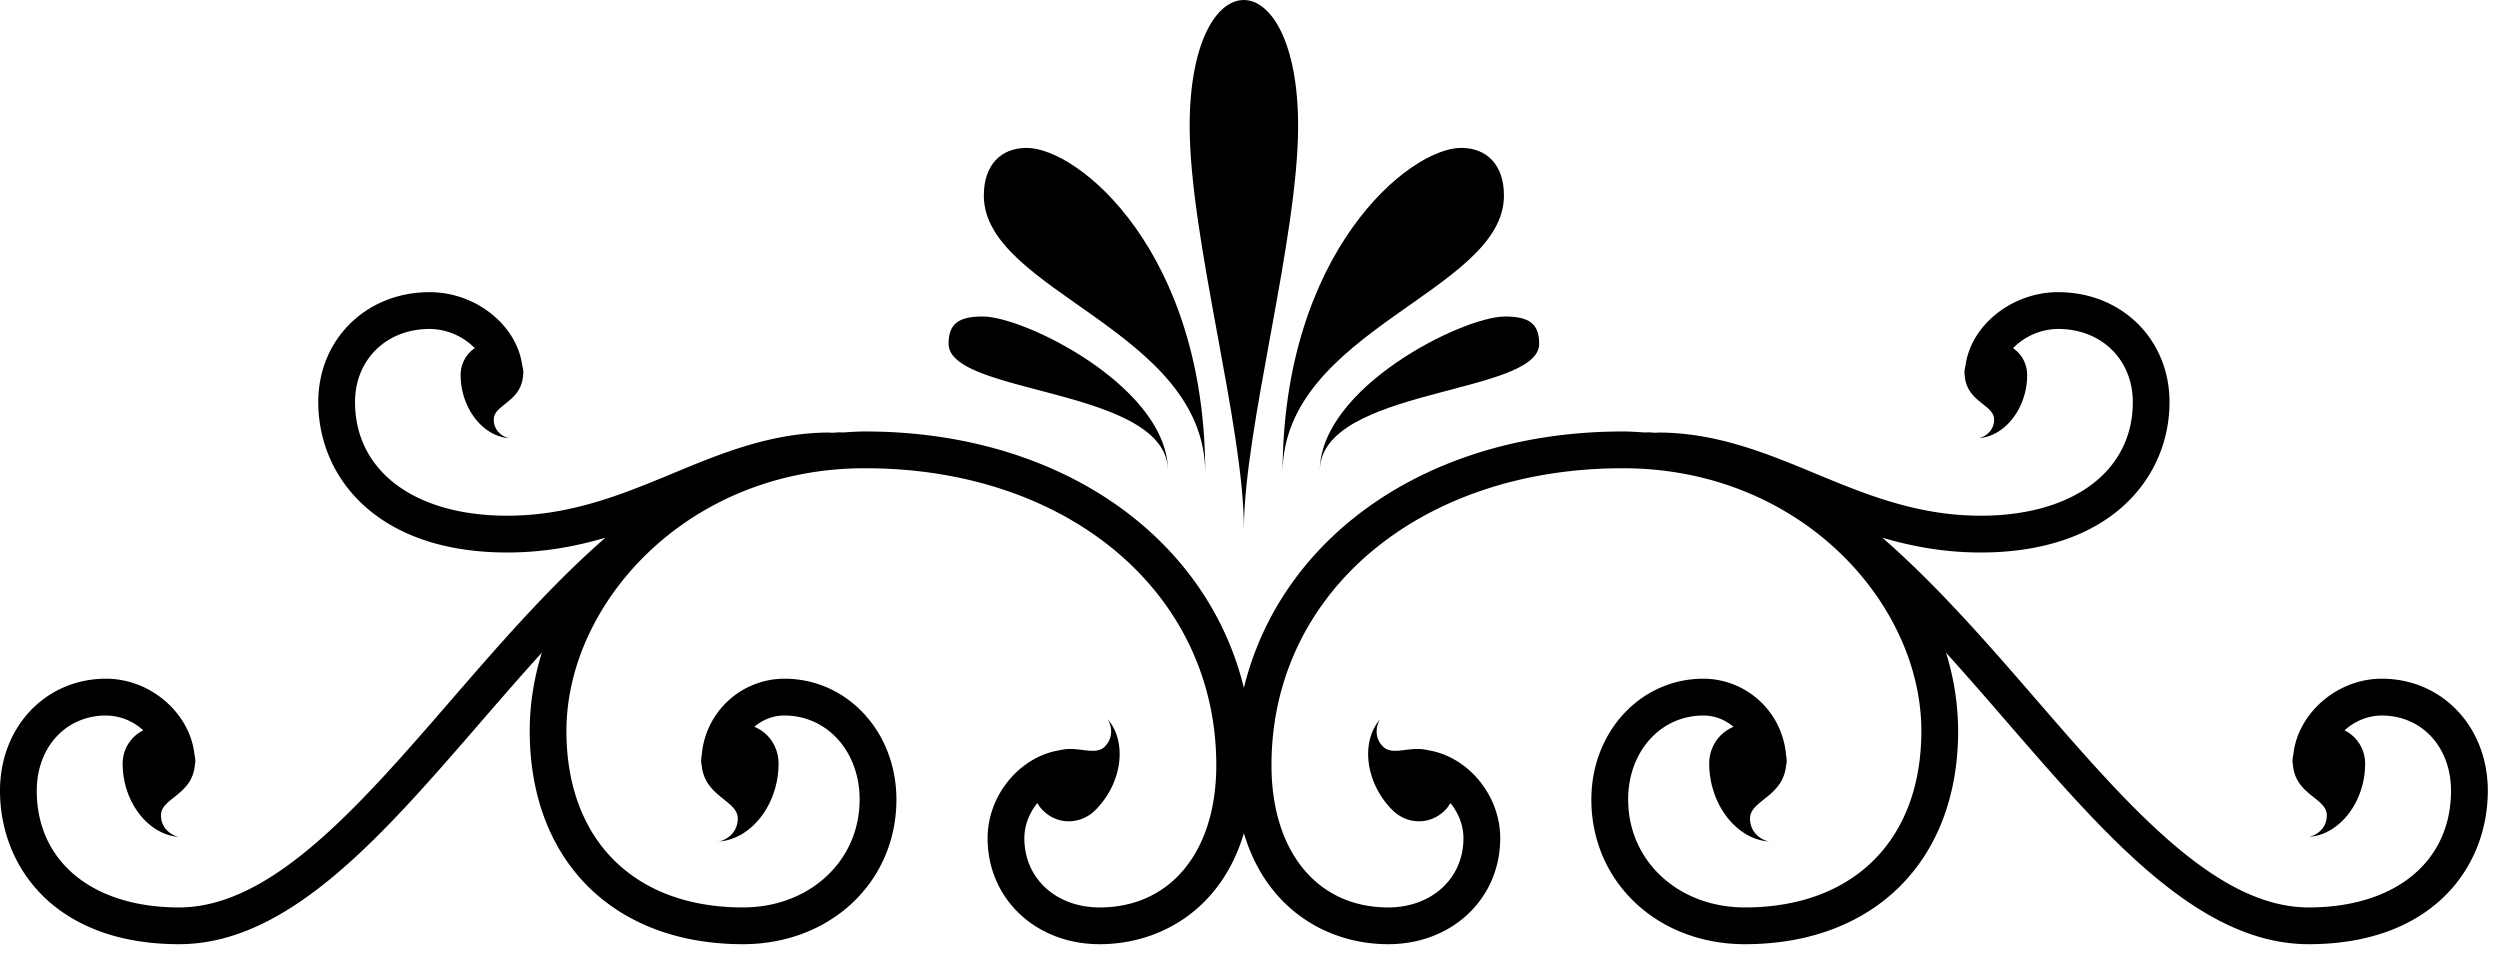 <svg
    xmlns="http://www.w3.org/2000/svg"
    width="100%"
    height="100%"
    fill="#000"
    preserveAspectRatio="xMidYMid meet"
    viewBox="0 0 81 31">
    <path
        d="M42.059 4.086c0 3.633-1.756 9.813-1.756 13.054 0-3.33-1.758-9.421-1.758-13.054 0-5.463 3.514-5.432 3.514 0m-.503 11.244c0-7.168 4.107-10.538 5.784-10.538.843 0 1.388.559 1.388 1.544 0 3.116-7.172 4.352-7.172 8.995" />
    <path
        d="M42.761 15.267c0-2.71 4.627-5.012 6.002-5.012.794 0 1.106.244 1.106.884 0 1.672-7.108 1.408-7.108 4.128m-3.711.063c0-7.168-4.107-10.538-5.785-10.538-.842 0-1.389.559-1.389 1.544 0 3.116 7.173 4.352 7.173 8.995" />
    <path
        d="M37.843 15.267c0-2.71-4.627-5.012-6.002-5.012-.794 0-1.106.244-1.106.884 0 1.672 7.108 1.408 7.108 4.128M77.17 21.99c-1.454 0-2.726 1.126-2.866 2.46a1 1 0 0 0-.027.212v.009l-.001.018c0 .024.01.044.013.069.067 1.005 1.1 1.093 1.1 1.656 0 .431-.334.647-.569.7.987-.073 1.807-1.133 1.81-2.36a1.2 1.2 0 0 0-.666-1.091c.316-.29.75-.48 1.205-.48 1.3 0 2.244 1.025 2.244 2.437 0 2.297-1.809 3.781-4.61 3.781-2.996 0-5.832-3.273-8.834-6.74-1.55-1.789-3.192-3.682-4.981-5.24.97.285 2.012.48 3.184.48 4.228 0 6.12-2.447 6.12-4.874 0-2.03-1.55-3.561-3.607-3.561-1.516 0-2.841 1.092-3.004 2.392a1 1 0 0 0-.034.22l.004.032-.002.008c0 .01.007.02.007.03.05.882.953.955.953 1.443 0 .375-.292.56-.494.605.854-.061 1.562-.979 1.565-2.04a1.05 1.05 0 0 0-.457-.876 2.07 2.07 0 0 1 1.462-.622c1.4 0 2.418.995 2.418 2.369 0 2.237-1.936 3.682-4.931 3.682-2.056 0-3.733-.695-5.357-1.367-1.575-.654-3.203-1.328-5.106-1.328-.016 0-.03.008-.046.009-.102-.004-.199-.016-.3-.016-.014 0-.026.007-.039.007-.25-.016-.499-.034-.748-.034-7.285 0-12.572 4.547-12.572 10.812 0 4.008 2.497 5.8 4.973 5.8 2.07 0 3.63-1.474 3.63-3.432 0-1.412-1.059-2.652-2.342-2.853a1.3 1.3 0 0 0-.342-.04l-.016-.003-.011.003c-.444.008-.839.17-1.083-.075-.308-.306-.221-.696-.092-.897-.649.748-.477 2.077.39 2.948.454.457 1.198.519 1.71.007a1 1 0 0 0 .171-.231c.257.31.424.715.424 1.141 0 1.299-1.027 2.241-2.439 2.241-2.297 0-3.781-1.809-3.781-4.609 0-5.574 4.787-9.621 11.38-9.621 5.788 0 9.676 4.401 9.676 8.512 0 3.528-2.192 5.718-5.719 5.718-2.154 0-3.781-1.503-3.781-3.497 0-1.552 1.048-2.721 2.439-2.721.372 0 .709.14.974.365a1.28 1.28 0 0 0-.786 1.199c.004 1.31.877 2.442 1.93 2.517-.25-.055-.608-.284-.608-.745 0-.593 1.076-.693 1.17-1.733.005-.033.018-.062.018-.097l-.002-.029.001-.01a1 1 0 0 0-.021-.19 2.693 2.693 0 0 0-2.676-2.47c-2.035 0-3.631 1.72-3.631 3.914 0 2.674 2.139 4.688 4.973 4.688 4.198 0 6.911-2.71 6.911-6.91a8.6 8.6 0 0 0-.393-2.534c.68.75 1.35 1.524 2.017 2.294 3.187 3.678 6.195 7.15 9.735 7.15 4.008 0 5.802-2.496 5.802-4.972 0-2.068-1.477-3.63-3.436-3.63" />
    <path
        d="M57.31 27.264q.06.015.111.016c-.038 0-.074-.012-.112-.016M3.435 21.99c1.453 0 2.725 1.126 2.866 2.46a1 1 0 0 1 .027.212l-.001.009.002.018c0 .024-.01.044-.013.069-.068 1.005-1.101 1.093-1.101 1.656 0 .431.336.647.569.7-.987-.073-1.805-1.133-1.81-2.36a1.2 1.2 0 0 1 .667-1.091 1.8 1.8 0 0 0-1.206-.48c-1.3 0-2.244 1.025-2.244 2.437 0 2.297 1.809 3.781 4.61 3.781 2.996 0 5.832-3.273 8.835-6.74 1.55-1.789 3.192-3.682 4.98-5.24-.97.285-2.01.48-3.184.48-4.228 0-6.12-2.447-6.12-4.874 0-2.03 1.55-3.561 3.607-3.561 1.517 0 2.842 1.092 3.004 2.392a.8.8 0 0 1 .034.22l-.004.032.002.008c0 .01-.006.02-.007.03-.05.882-.95.955-.95 1.443 0 .375.289.56.491.605-.853-.061-1.561-.979-1.564-2.04a1.04 1.04 0 0 1 .458-.876 2.08 2.08 0 0 0-1.464-.622c-1.4 0-2.416.995-2.416 2.369 0 2.237 1.934 3.682 4.929 3.682 2.056 0 3.735-.695 5.357-1.367 1.575-.654 3.203-1.328 5.106-1.328.017 0 .03.008.048.009.1-.004.197-.016.298-.016.015 0 .026.007.039.007.25-.016.499-.034.748-.034 7.285 0 12.572 4.547 12.572 10.812 0 4.008-2.497 5.8-4.972 5.8-2.07 0-3.63-1.474-3.63-3.432 0-1.412 1.06-2.652 2.34-2.853q.176-.043.345-.04l.014-.003.011.003c.444.008.84.17 1.084-.075.307-.306.22-.696.092-.897.648.748.477 2.077-.39 2.948-.454.457-1.2.519-1.711.007a1 1 0 0 1-.171-.231c-.256.31-.423.715-.423 1.141 0 1.299 1.026 2.241 2.439 2.241 2.297 0 3.78-1.809 3.78-4.609 0-5.574-4.785-9.621-11.38-9.621-5.788 0-9.676 4.401-9.676 8.512 0 3.528 2.192 5.718 5.719 5.718 2.156 0 3.781-1.503 3.781-3.497 0-1.552-1.048-2.721-2.439-2.721-.372 0-.709.14-.972.365.486.198.786.674.784 1.199-.002 1.31-.877 2.442-1.929 2.517.25-.055.607-.284.607-.745 0-.593-1.075-.693-1.17-1.733-.005-.033-.017-.062-.017-.097l.003-.029-.002-.01q.001-.093.02-.19a2.693 2.693 0 0 1 2.676-2.47c2.036 0 3.631 1.72 3.631 3.914 0 2.674-2.139 4.688-4.973 4.688-4.198 0-6.908-2.71-6.908-6.91 0-.894.146-1.736.392-2.534-.682.75-1.352 1.524-2.019 2.294-3.185 3.678-6.195 7.15-9.735 7.15C1.793 30.592 0 28.096 0 25.62c0-2.068 1.476-3.63 3.435-3.63" />
    <path d="M23.296 27.264a.5.5 0 0 1-.113.016c.038 0 .076-.012.113-.016" />
</svg>
